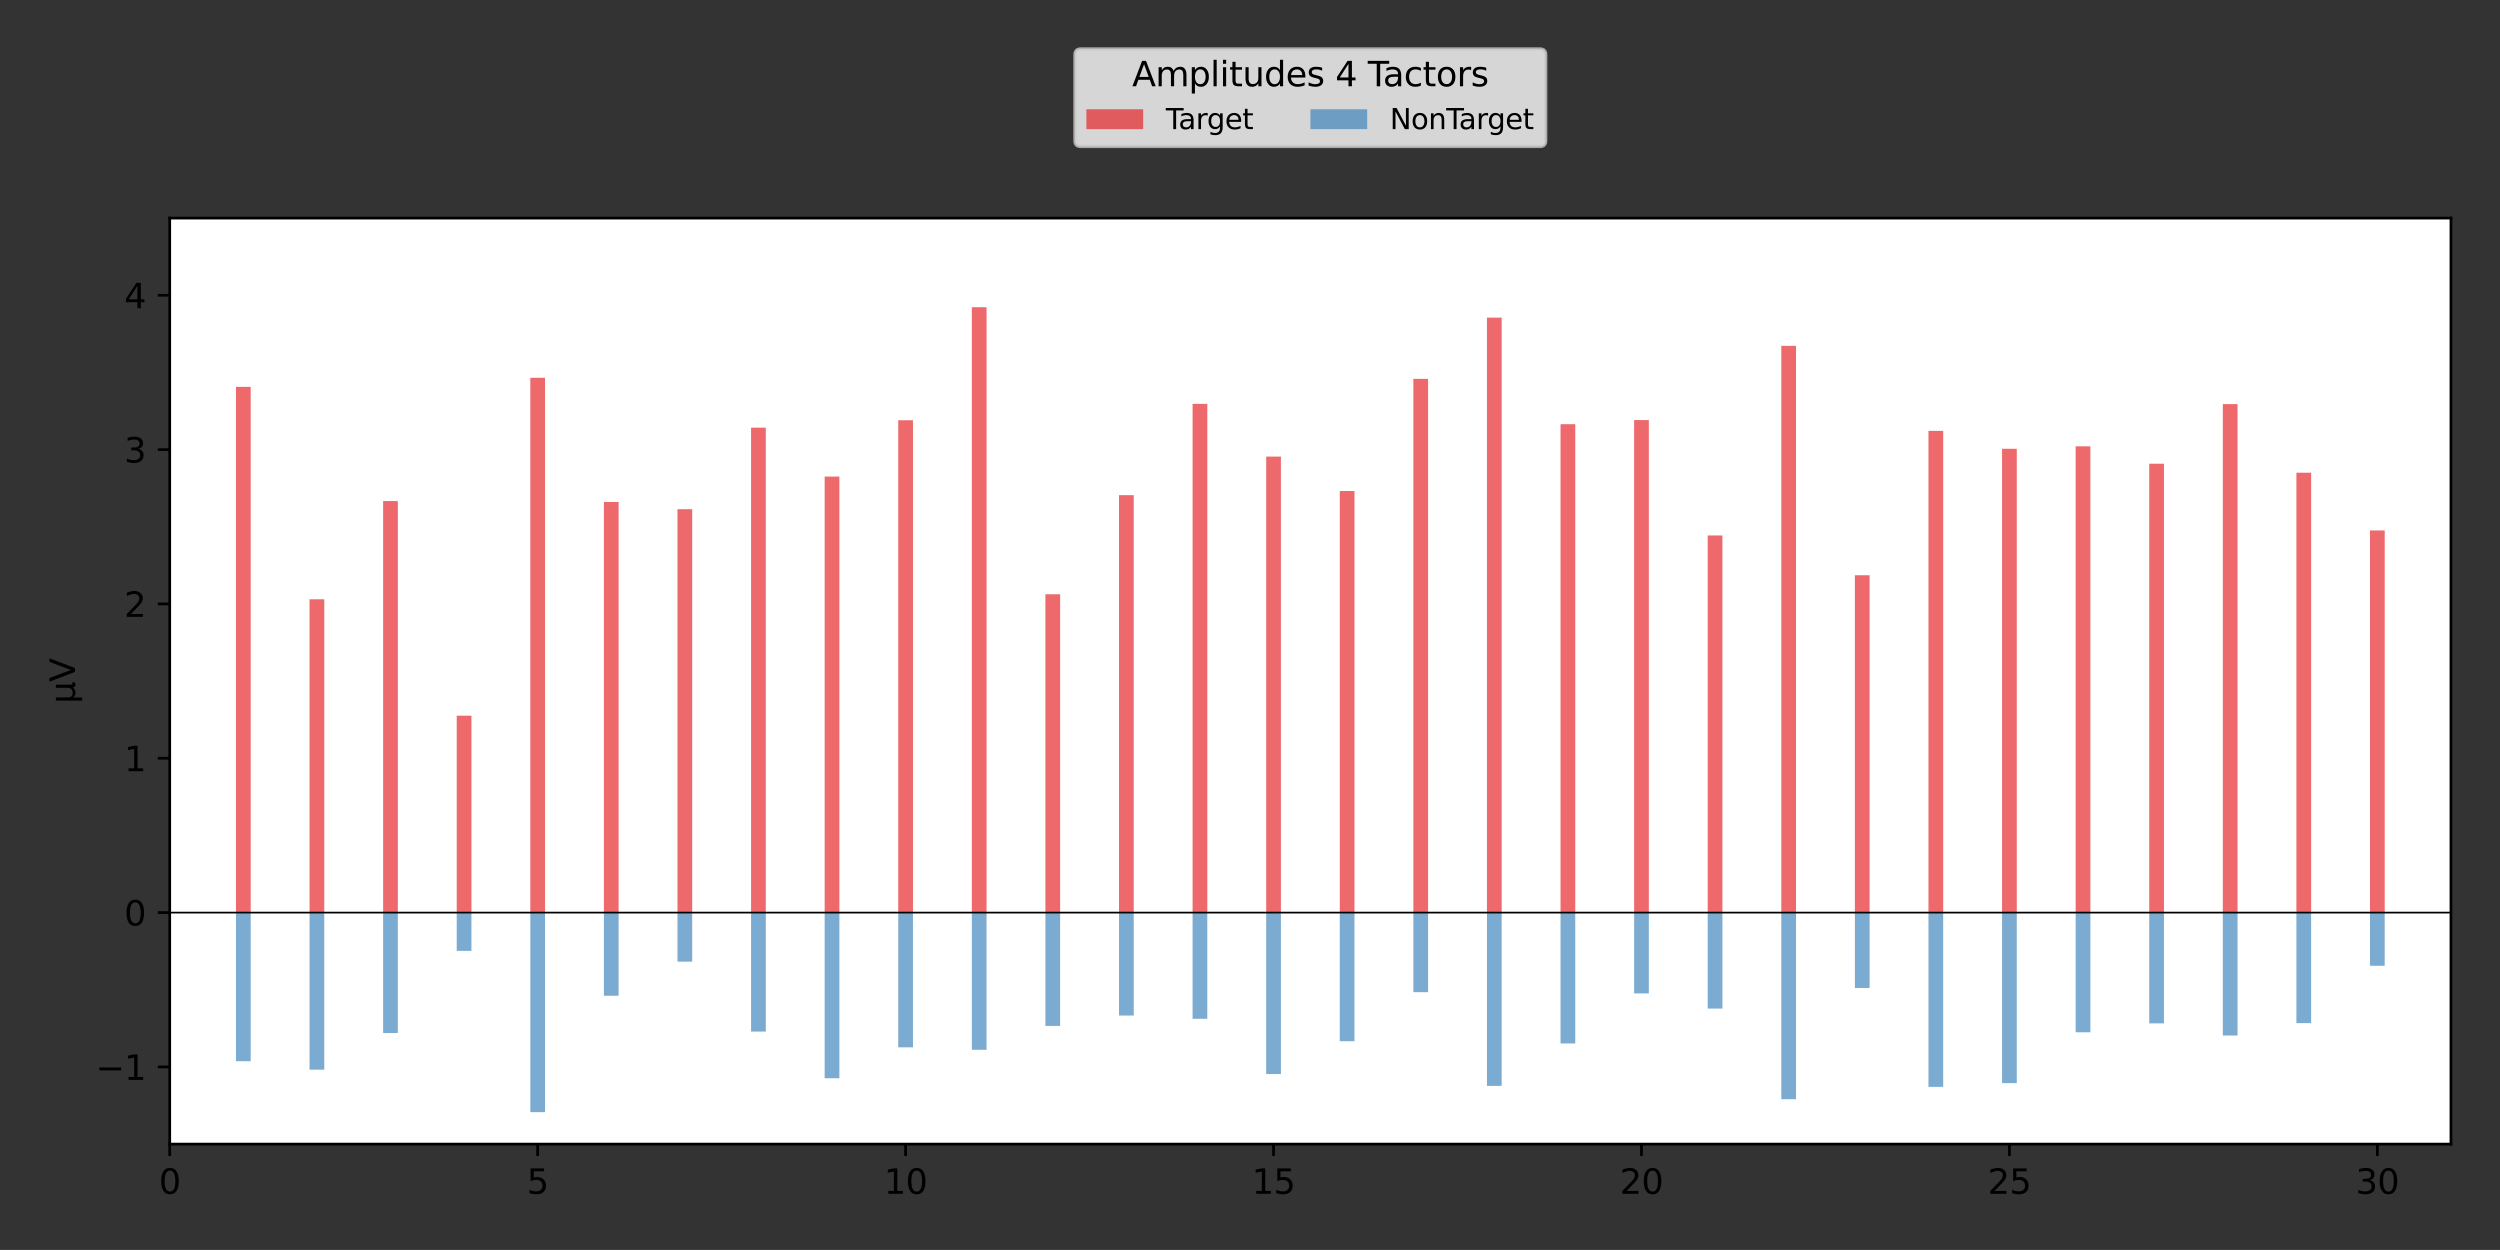 <?xml version="1.0" encoding="utf-8" standalone="no"?>
<!DOCTYPE svg PUBLIC "-//W3C//DTD SVG 1.1//EN"
  "http://www.w3.org/Graphics/SVG/1.1/DTD/svg11.dtd">
<svg xmlns:xlink="http://www.w3.org/1999/xlink" width="733.82pt" height="366.897pt" viewBox="0 0 733.82 366.897" xmlns="http://www.w3.org/2000/svg" version="1.1">
 <rect x="0" y="0" width="733.82" height="366.897" fill="#333333" stroke="none"/>
 <defs>
  <style type="text/css">*{stroke-linejoin: round; stroke-linecap: butt}</style>
 </defs>
 <g id="figure_1">
  <g id="patch_1">
   <path d="M 0 366.897 
L 733.82 366.897 
L 733.82 0 
L 0 0 
L 0 366.897 
z
" style="fill: none"/>
  </g>
  <g id="axes_1">
   <g id="patch_2">
    <path d="M 49.82 335.819 
L 719.42 335.819 
L 719.42 64.019 
L 49.82 64.019 
z
" style="fill: #ffffff"/>
   </g>
   <g id="patch_3">
    <path d="M 69.26 267.869 
L 73.58 267.869 
L 73.58 113.549 
L 69.26 113.549 
z
" clip-path="url(#p93c8bfdb6b)" style="fill: #e41a1c; opacity: 0.65"/>
   </g>
   <g id="patch_4">
    <path d="M 90.86 267.869 
L 95.18 267.869 
L 95.18 175.905 
L 90.86 175.905 
z
" clip-path="url(#p93c8bfdb6b)" style="fill: #e41a1c; opacity: 0.65"/>
   </g>
   <g id="patch_5">
    <path d="M 112.46 267.869 
L 116.78 267.869 
L 116.78 147.077 
L 112.46 147.077 
z
" clip-path="url(#p93c8bfdb6b)" style="fill: #e41a1c; opacity: 0.65"/>
   </g>
   <g id="patch_6">
    <path d="M 134.06 267.869 
L 138.38 267.869 
L 138.38 210.078 
L 134.06 210.078 
z
" clip-path="url(#p93c8bfdb6b)" style="fill: #e41a1c; opacity: 0.65"/>
   </g>
   <g id="patch_7">
    <path d="M 155.66 267.869 
L 159.98 267.869 
L 159.98 110.888 
L 155.66 110.888 
z
" clip-path="url(#p93c8bfdb6b)" style="fill: #e41a1c; opacity: 0.65"/>
   </g>
   <g id="patch_8">
    <path d="M 177.26 267.869 
L 181.58 267.869 
L 181.58 147.356 
L 177.26 147.356 
z
" clip-path="url(#p93c8bfdb6b)" style="fill: #e41a1c; opacity: 0.65"/>
   </g>
   <g id="patch_9">
    <path d="M 198.86 267.869 
L 203.18 267.869 
L 203.18 149.461 
L 198.86 149.461 
z
" clip-path="url(#p93c8bfdb6b)" style="fill: #e41a1c; opacity: 0.65"/>
   </g>
   <g id="patch_10">
    <path d="M 220.46 267.869 
L 224.78 267.869 
L 224.78 125.533 
L 220.46 125.533 
z
" clip-path="url(#p93c8bfdb6b)" style="fill: #e41a1c; opacity: 0.65"/>
   </g>
   <g id="patch_11">
    <path d="M 242.06 267.869 
L 246.38 267.869 
L 246.38 139.889 
L 242.06 139.889 
z
" clip-path="url(#p93c8bfdb6b)" style="fill: #e41a1c; opacity: 0.65"/>
   </g>
   <g id="patch_12">
    <path d="M 263.66 267.869 
L 267.98 267.869 
L 267.98 123.359 
L 263.66 123.359 
z
" clip-path="url(#p93c8bfdb6b)" style="fill: #e41a1c; opacity: 0.65"/>
   </g>
   <g id="patch_13">
    <path d="M 285.26 267.869 
L 289.58 267.869 
L 289.58 90.183 
L 285.26 90.183 
z
" clip-path="url(#p93c8bfdb6b)" style="fill: #e41a1c; opacity: 0.65"/>
   </g>
   <g id="patch_14">
    <path d="M 306.86 267.869 
L 311.18 267.869 
L 311.18 174.429 
L 306.86 174.429 
z
" clip-path="url(#p93c8bfdb6b)" style="fill: #e41a1c; opacity: 0.65"/>
   </g>
   <g id="patch_15">
    <path d="M 328.46 267.869 
L 332.78 267.869 
L 332.78 145.344 
L 328.46 145.344 
z
" clip-path="url(#p93c8bfdb6b)" style="fill: #e41a1c; opacity: 0.65"/>
   </g>
   <g id="patch_16">
    <path d="M 350.06 267.869 
L 354.38 267.869 
L 354.38 118.548 
L 350.06 118.548 
z
" clip-path="url(#p93c8bfdb6b)" style="fill: #e41a1c; opacity: 0.65"/>
   </g>
   <g id="patch_17">
    <path d="M 371.66 267.869 
L 375.98 267.869 
L 375.98 134.026 
L 371.66 134.026 
z
" clip-path="url(#p93c8bfdb6b)" style="fill: #e41a1c; opacity: 0.65"/>
   </g>
   <g id="patch_18">
    <path d="M 393.26 267.869 
L 397.58 267.869 
L 397.58 144.133 
L 393.26 144.133 
z
" clip-path="url(#p93c8bfdb6b)" style="fill: #e41a1c; opacity: 0.65"/>
   </g>
   <g id="patch_19">
    <path d="M 414.86 267.869 
L 419.18 267.869 
L 419.18 111.202 
L 414.86 111.202 
z
" clip-path="url(#p93c8bfdb6b)" style="fill: #e41a1c; opacity: 0.65"/>
   </g>
   <g id="patch_20">
    <path d="M 436.46 267.869 
L 440.78 267.869 
L 440.78 93.232 
L 436.46 93.232 
z
" clip-path="url(#p93c8bfdb6b)" style="fill: #e41a1c; opacity: 0.65"/>
   </g>
   <g id="patch_21">
    <path d="M 458.06 267.869 
L 462.38 267.869 
L 462.38 124.516 
L 458.06 124.516 
z
" clip-path="url(#p93c8bfdb6b)" style="fill: #e41a1c; opacity: 0.65"/>
   </g>
   <g id="patch_22">
    <path d="M 479.66 267.869 
L 483.98 267.869 
L 483.98 123.304 
L 479.66 123.304 
z
" clip-path="url(#p93c8bfdb6b)" style="fill: #e41a1c; opacity: 0.65"/>
   </g>
   <g id="patch_23">
    <path d="M 501.26 267.869 
L 505.58 267.869 
L 505.58 157.173 
L 501.26 157.173 
z
" clip-path="url(#p93c8bfdb6b)" style="fill: #e41a1c; opacity: 0.65"/>
   </g>
   <g id="patch_24">
    <path d="M 522.86 267.869 
L 527.18 267.869 
L 527.18 101.52 
L 522.86 101.52 
z
" clip-path="url(#p93c8bfdb6b)" style="fill: #e41a1c; opacity: 0.65"/>
   </g>
   <g id="patch_25">
    <path d="M 544.46 267.869 
L 548.78 267.869 
L 548.78 168.85 
L 544.46 168.85 
z
" clip-path="url(#p93c8bfdb6b)" style="fill: #e41a1c; opacity: 0.65"/>
   </g>
   <g id="patch_26">
    <path d="M 566.06 267.869 
L 570.38 267.869 
L 570.38 126.476 
L 566.06 126.476 
z
" clip-path="url(#p93c8bfdb6b)" style="fill: #e41a1c; opacity: 0.65"/>
   </g>
   <g id="patch_27">
    <path d="M 587.66 267.869 
L 591.98 267.869 
L 591.98 131.728 
L 587.66 131.728 
z
" clip-path="url(#p93c8bfdb6b)" style="fill: #e41a1c; opacity: 0.65"/>
   </g>
   <g id="patch_28">
    <path d="M 609.26 267.869 
L 613.58 267.869 
L 613.58 131.012 
L 609.26 131.012 
z
" clip-path="url(#p93c8bfdb6b)" style="fill: #e41a1c; opacity: 0.65"/>
   </g>
   <g id="patch_29">
    <path d="M 630.86 267.869 
L 635.18 267.869 
L 635.18 136.113 
L 630.86 136.113 
z
" clip-path="url(#p93c8bfdb6b)" style="fill: #e41a1c; opacity: 0.65"/>
   </g>
   <g id="patch_30">
    <path d="M 652.46 267.869 
L 656.78 267.869 
L 656.78 118.618 
L 652.46 118.618 
z
" clip-path="url(#p93c8bfdb6b)" style="fill: #e41a1c; opacity: 0.65"/>
   </g>
   <g id="patch_31">
    <path d="M 674.06 267.869 
L 678.38 267.869 
L 678.38 138.758 
L 674.06 138.758 
z
" clip-path="url(#p93c8bfdb6b)" style="fill: #e41a1c; opacity: 0.65"/>
   </g>
   <g id="patch_32">
    <path d="M 695.66 267.869 
L 699.98 267.869 
L 699.98 155.708 
L 695.66 155.708 
z
" clip-path="url(#p93c8bfdb6b)" style="fill: #e41a1c; opacity: 0.65"/>
   </g>
   <g id="patch_33">
    <path d="M 69.26 267.869 
L 73.58 267.869 
L 73.58 311.492 
L 69.26 311.492 
z
" clip-path="url(#p93c8bfdb6b)" style="fill: #377eb8; opacity: 0.65"/>
   </g>
   <g id="patch_34">
    <path d="M 90.86 267.869 
L 95.18 267.869 
L 95.18 313.981 
L 90.86 313.981 
z
" clip-path="url(#p93c8bfdb6b)" style="fill: #377eb8; opacity: 0.65"/>
   </g>
   <g id="patch_35">
    <path d="M 112.46 267.869 
L 116.78 267.869 
L 116.78 303.228 
L 112.46 303.228 
z
" clip-path="url(#p93c8bfdb6b)" style="fill: #377eb8; opacity: 0.65"/>
   </g>
   <g id="patch_36">
    <path d="M 134.06 267.869 
L 138.38 267.869 
L 138.38 279.109 
L 134.06 279.109 
z
" clip-path="url(#p93c8bfdb6b)" style="fill: #377eb8; opacity: 0.65"/>
   </g>
   <g id="patch_37">
    <path d="M 155.66 267.869 
L 159.98 267.869 
L 159.98 326.446 
L 155.66 326.446 
z
" clip-path="url(#p93c8bfdb6b)" style="fill: #377eb8; opacity: 0.65"/>
   </g>
   <g id="patch_38">
    <path d="M 177.26 267.869 
L 181.58 267.869 
L 181.58 292.275 
L 177.26 292.275 
z
" clip-path="url(#p93c8bfdb6b)" style="fill: #377eb8; opacity: 0.65"/>
   </g>
   <g id="patch_39">
    <path d="M 198.86 267.869 
L 203.18 267.869 
L 203.18 282.268 
L 198.86 282.268 
z
" clip-path="url(#p93c8bfdb6b)" style="fill: #377eb8; opacity: 0.65"/>
   </g>
   <g id="patch_40">
    <path d="M 220.46 267.869 
L 224.78 267.869 
L 224.78 302.796 
L 220.46 302.796 
z
" clip-path="url(#p93c8bfdb6b)" style="fill: #377eb8; opacity: 0.65"/>
   </g>
   <g id="patch_41">
    <path d="M 242.06 267.869 
L 246.38 267.869 
L 246.38 316.495 
L 242.06 316.495 
z
" clip-path="url(#p93c8bfdb6b)" style="fill: #377eb8; opacity: 0.65"/>
   </g>
   <g id="patch_42">
    <path d="M 263.66 267.869 
L 267.98 267.869 
L 267.98 307.424 
L 263.66 307.424 
z
" clip-path="url(#p93c8bfdb6b)" style="fill: #377eb8; opacity: 0.65"/>
   </g>
   <g id="patch_43">
    <path d="M 285.26 267.869 
L 289.58 267.869 
L 289.58 308.14 
L 285.26 308.14 
z
" clip-path="url(#p93c8bfdb6b)" style="fill: #377eb8; opacity: 0.65"/>
   </g>
   <g id="patch_44">
    <path d="M 306.86 267.869 
L 311.18 267.869 
L 311.18 301.137 
L 306.86 301.137 
z
" clip-path="url(#p93c8bfdb6b)" style="fill: #377eb8; opacity: 0.65"/>
   </g>
   <g id="patch_45">
    <path d="M 328.46 267.869 
L 332.78 267.869 
L 332.78 298.093 
L 328.46 298.093 
z
" clip-path="url(#p93c8bfdb6b)" style="fill: #377eb8; opacity: 0.65"/>
   </g>
   <g id="patch_46">
    <path d="M 350.06 267.869 
L 354.38 267.869 
L 354.38 299.042 
L 350.06 299.042 
z
" clip-path="url(#p93c8bfdb6b)" style="fill: #377eb8; opacity: 0.65"/>
   </g>
   <g id="patch_47">
    <path d="M 371.66 267.869 
L 375.98 267.869 
L 375.98 315.258 
L 371.66 315.258 
z
" clip-path="url(#p93c8bfdb6b)" style="fill: #377eb8; opacity: 0.65"/>
   </g>
   <g id="patch_48">
    <path d="M 393.26 267.869 
L 397.58 267.869 
L 397.58 305.623 
L 393.26 305.623 
z
" clip-path="url(#p93c8bfdb6b)" style="fill: #377eb8; opacity: 0.65"/>
   </g>
   <g id="patch_49">
    <path d="M 414.86 267.869 
L 419.18 267.869 
L 419.18 291.231 
L 414.86 291.231 
z
" clip-path="url(#p93c8bfdb6b)" style="fill: #377eb8; opacity: 0.65"/>
   </g>
   <g id="patch_50">
    <path d="M 436.46 267.869 
L 440.78 267.869 
L 440.78 318.737 
L 436.46 318.737 
z
" clip-path="url(#p93c8bfdb6b)" style="fill: #377eb8; opacity: 0.65"/>
   </g>
   <g id="patch_51">
    <path d="M 458.06 267.869 
L 462.38 267.869 
L 462.38 306.287 
L 458.06 306.287 
z
" clip-path="url(#p93c8bfdb6b)" style="fill: #377eb8; opacity: 0.65"/>
   </g>
   <g id="patch_52">
    <path d="M 479.66 267.869 
L 483.98 267.869 
L 483.98 291.594 
L 479.66 291.594 
z
" clip-path="url(#p93c8bfdb6b)" style="fill: #377eb8; opacity: 0.65"/>
   </g>
   <g id="patch_53">
    <path d="M 501.26 267.869 
L 505.58 267.869 
L 505.58 296.044 
L 501.26 296.044 
z
" clip-path="url(#p93c8bfdb6b)" style="fill: #377eb8; opacity: 0.65"/>
   </g>
   <g id="patch_54">
    <path d="M 522.86 267.869 
L 527.18 267.869 
L 527.18 322.651 
L 522.86 322.651 
z
" clip-path="url(#p93c8bfdb6b)" style="fill: #377eb8; opacity: 0.65"/>
   </g>
   <g id="patch_55">
    <path d="M 544.46 267.869 
L 548.78 267.869 
L 548.78 289.997 
L 544.46 289.997 
z
" clip-path="url(#p93c8bfdb6b)" style="fill: #377eb8; opacity: 0.65"/>
   </g>
   <g id="patch_56">
    <path d="M 566.06 267.869 
L 570.38 267.869 
L 570.38 319.029 
L 566.06 319.029 
z
" clip-path="url(#p93c8bfdb6b)" style="fill: #377eb8; opacity: 0.65"/>
   </g>
   <g id="patch_57">
    <path d="M 587.66 267.869 
L 591.98 267.869 
L 591.98 317.929 
L 587.66 317.929 
z
" clip-path="url(#p93c8bfdb6b)" style="fill: #377eb8; opacity: 0.65"/>
   </g>
   <g id="patch_58">
    <path d="M 609.26 267.869 
L 613.58 267.869 
L 613.58 303 
L 609.26 303 
z
" clip-path="url(#p93c8bfdb6b)" style="fill: #377eb8; opacity: 0.65"/>
   </g>
   <g id="patch_59">
    <path d="M 630.86 267.869 
L 635.18 267.869 
L 635.18 300.389 
L 630.86 300.389 
z
" clip-path="url(#p93c8bfdb6b)" style="fill: #377eb8; opacity: 0.65"/>
   </g>
   <g id="patch_60">
    <path d="M 652.46 267.869 
L 656.78 267.869 
L 656.78 303.955 
L 652.46 303.955 
z
" clip-path="url(#p93c8bfdb6b)" style="fill: #377eb8; opacity: 0.65"/>
   </g>
   <g id="patch_61">
    <path d="M 674.06 267.869 
L 678.38 267.869 
L 678.38 300.316 
L 674.06 300.316 
z
" clip-path="url(#p93c8bfdb6b)" style="fill: #377eb8; opacity: 0.65"/>
   </g>
   <g id="patch_62">
    <path d="M 695.66 267.869 
L 699.98 267.869 
L 699.98 283.485 
L 695.66 283.485 
z
" clip-path="url(#p93c8bfdb6b)" style="fill: #377eb8; opacity: 0.65"/>
   </g>
   <g id="matplotlib.axis_1">
    <g id="xtick_1">
     <g id="line2d_1">
      <defs>
       <path id="m9e2018dea6" d="M 0 0 
L 0 3.5 
" style="stroke: #000000; stroke-width: 0.8"/>
      </defs>
      <g>
       <use xlink:href="#m9e2018dea6" x="49.82" y="335.819" style="stroke: #000000; stroke-width: 0.8"/>
      </g>
     </g>
     <g id="text_1">
      <!-- 0 -->
      <g transform="translate(46.639 350.417)scale(0.1 -0.1)">
       <defs>
        <path id="DejaVuSans-30" d="M 2034 4250 
Q 1547 4250 1301 3770 
Q 1056 3291 1056 2328 
Q 1056 1369 1301 889 
Q 1547 409 2034 409 
Q 2525 409 2770 889 
Q 3016 1369 3016 2328 
Q 3016 3291 2770 3770 
Q 2525 4250 2034 4250 
z
M 2034 4750 
Q 2819 4750 3233 4129 
Q 3647 3509 3647 2328 
Q 3647 1150 3233 529 
Q 2819 -91 2034 -91 
Q 1250 -91 836 529 
Q 422 1150 422 2328 
Q 422 3509 836 4129 
Q 1250 4750 2034 4750 
z
" transform="scale(0.016)"/>
       </defs>
       <use xlink:href="#DejaVuSans-30"/>
      </g>
     </g>
    </g>
    <g id="xtick_2">
     <g id="line2d_2">
      <g>
       <use xlink:href="#m9e2018dea6" x="157.82" y="335.819" style="stroke: #000000; stroke-width: 0.8"/>
      </g>
     </g>
     <g id="text_2">
      <!-- 5 -->
      <g transform="translate(154.639 350.417)scale(0.1 -0.1)">
       <defs>
        <path id="DejaVuSans-35" d="M 691 4666 
L 3169 4666 
L 3169 4134 
L 1269 4134 
L 1269 2991 
Q 1406 3038 1543 3061 
Q 1681 3084 1819 3084 
Q 2600 3084 3056 2656 
Q 3513 2228 3513 1497 
Q 3513 744 3044 326 
Q 2575 -91 1722 -91 
Q 1428 -91 1123 -41 
Q 819 9 494 109 
L 494 744 
Q 775 591 1075 516 
Q 1375 441 1709 441 
Q 2250 441 2565 725 
Q 2881 1009 2881 1497 
Q 2881 1984 2565 2268 
Q 2250 2553 1709 2553 
Q 1456 2553 1204 2497 
Q 953 2441 691 2322 
L 691 4666 
z
" transform="scale(0.016)"/>
       </defs>
       <use xlink:href="#DejaVuSans-35"/>
      </g>
     </g>
    </g>
    <g id="xtick_3">
     <g id="line2d_3">
      <g>
       <use xlink:href="#m9e2018dea6" x="265.82" y="335.819" style="stroke: #000000; stroke-width: 0.8"/>
      </g>
     </g>
     <g id="text_3">
      <!-- 10 -->
      <g transform="translate(259.458 350.417)scale(0.1 -0.1)">
       <defs>
        <path id="DejaVuSans-31" d="M 794 531 
L 1825 531 
L 1825 4091 
L 703 3866 
L 703 4441 
L 1819 4666 
L 2450 4666 
L 2450 531 
L 3481 531 
L 3481 0 
L 794 0 
L 794 531 
z
" transform="scale(0.016)"/>
       </defs>
       <use xlink:href="#DejaVuSans-31"/>
       <use xlink:href="#DejaVuSans-30" x="63.623"/>
      </g>
     </g>
    </g>
    <g id="xtick_4">
     <g id="line2d_4">
      <g>
       <use xlink:href="#m9e2018dea6" x="373.82" y="335.819" style="stroke: #000000; stroke-width: 0.8"/>
      </g>
     </g>
     <g id="text_4">
      <!-- 15 -->
      <g transform="translate(367.458 350.417)scale(0.1 -0.1)">
       <use xlink:href="#DejaVuSans-31"/>
       <use xlink:href="#DejaVuSans-35" x="63.623"/>
      </g>
     </g>
    </g>
    <g id="xtick_5">
     <g id="line2d_5">
      <g>
       <use xlink:href="#m9e2018dea6" x="481.82" y="335.819" style="stroke: #000000; stroke-width: 0.8"/>
      </g>
     </g>
     <g id="text_5">
      <!-- 20 -->
      <g transform="translate(475.458 350.417)scale(0.1 -0.1)">
       <defs>
        <path id="DejaVuSans-32" d="M 1228 531 
L 3431 531 
L 3431 0 
L 469 0 
L 469 531 
Q 828 903 1448 1529 
Q 2069 2156 2228 2338 
Q 2531 2678 2651 2914 
Q 2772 3150 2772 3378 
Q 2772 3750 2511 3984 
Q 2250 4219 1831 4219 
Q 1534 4219 1204 4116 
Q 875 4013 500 3803 
L 500 4441 
Q 881 4594 1212 4672 
Q 1544 4750 1819 4750 
Q 2544 4750 2975 4387 
Q 3406 4025 3406 3419 
Q 3406 3131 3298 2873 
Q 3191 2616 2906 2266 
Q 2828 2175 2409 1742 
Q 1991 1309 1228 531 
z
" transform="scale(0.016)"/>
       </defs>
       <use xlink:href="#DejaVuSans-32"/>
       <use xlink:href="#DejaVuSans-30" x="63.623"/>
      </g>
     </g>
    </g>
    <g id="xtick_6">
     <g id="line2d_6">
      <g>
       <use xlink:href="#m9e2018dea6" x="589.82" y="335.819" style="stroke: #000000; stroke-width: 0.8"/>
      </g>
     </g>
     <g id="text_6">
      <!-- 25 -->
      <g transform="translate(583.458 350.417)scale(0.1 -0.1)">
       <use xlink:href="#DejaVuSans-32"/>
       <use xlink:href="#DejaVuSans-35" x="63.623"/>
      </g>
     </g>
    </g>
    <g id="xtick_7">
     <g id="line2d_7">
      <g>
       <use xlink:href="#m9e2018dea6" x="697.82" y="335.819" style="stroke: #000000; stroke-width: 0.8"/>
      </g>
     </g>
     <g id="text_7">
      <!-- 30 -->
      <g transform="translate(691.458 350.417)scale(0.1 -0.1)">
       <defs>
        <path id="DejaVuSans-33" d="M 2597 2516 
Q 3050 2419 3304 2112 
Q 3559 1806 3559 1356 
Q 3559 666 3084 287 
Q 2609 -91 1734 -91 
Q 1441 -91 1130 -33 
Q 819 25 488 141 
L 488 750 
Q 750 597 1062 519 
Q 1375 441 1716 441 
Q 2309 441 2620 675 
Q 2931 909 2931 1356 
Q 2931 1769 2642 2001 
Q 2353 2234 1838 2234 
L 1294 2234 
L 1294 2753 
L 1863 2753 
Q 2328 2753 2575 2939 
Q 2822 3125 2822 3475 
Q 2822 3834 2567 4026 
Q 2313 4219 1838 4219 
Q 1578 4219 1281 4162 
Q 984 4106 628 3988 
L 628 4550 
Q 988 4650 1302 4700 
Q 1616 4750 1894 4750 
Q 2613 4750 3031 4423 
Q 3450 4097 3450 3541 
Q 3450 3153 3228 2886 
Q 3006 2619 2597 2516 
z
" transform="scale(0.016)"/>
       </defs>
       <use xlink:href="#DejaVuSans-33"/>
       <use xlink:href="#DejaVuSans-30" x="63.623"/>
      </g>
     </g>
    </g>
   </g>
   <g id="matplotlib.axis_2">
    <g id="ytick_1">
     <g id="line2d_8">
      <defs>
       <path id="m1eeb08d185" d="M 0 0 
L -3.5 0 
" style="stroke: #000000; stroke-width: 0.8"/>
      </defs>
      <g>
       <use xlink:href="#m1eeb08d185" x="49.82" y="313.169" style="stroke: #000000; stroke-width: 0.8"/>
      </g>
     </g>
     <g id="text_8">
      <!-- −1 -->
      <g transform="translate(28.078 316.968)scale(0.1 -0.1)">
       <defs>
        <path id="DejaVuSans-2212" d="M 678 2272 
L 4684 2272 
L 4684 1741 
L 678 1741 
L 678 2272 
z
" transform="scale(0.016)"/>
       </defs>
       <use xlink:href="#DejaVuSans-2212"/>
       <use xlink:href="#DejaVuSans-31" x="83.789"/>
      </g>
     </g>
    </g>
    <g id="ytick_2">
     <g id="line2d_9">
      <g>
       <use xlink:href="#m1eeb08d185" x="49.82" y="267.869" style="stroke: #000000; stroke-width: 0.8"/>
      </g>
     </g>
     <g id="text_9">
      <!-- 0 -->
      <g transform="translate(36.458 271.668)scale(0.1 -0.1)">
       <use xlink:href="#DejaVuSans-30"/>
      </g>
     </g>
    </g>
    <g id="ytick_3">
     <g id="line2d_10">
      <g>
       <use xlink:href="#m1eeb08d185" x="49.82" y="222.569" style="stroke: #000000; stroke-width: 0.8"/>
      </g>
     </g>
     <g id="text_10">
      <!-- 1 -->
      <g transform="translate(36.458 226.368)scale(0.1 -0.1)">
       <use xlink:href="#DejaVuSans-31"/>
      </g>
     </g>
    </g>
    <g id="ytick_4">
     <g id="line2d_11">
      <g>
       <use xlink:href="#m1eeb08d185" x="49.82" y="177.269" style="stroke: #000000; stroke-width: 0.8"/>
      </g>
     </g>
     <g id="text_11">
      <!-- 2 -->
      <g transform="translate(36.458 181.068)scale(0.1 -0.1)">
       <use xlink:href="#DejaVuSans-32"/>
      </g>
     </g>
    </g>
    <g id="ytick_5">
     <g id="line2d_12">
      <g>
       <use xlink:href="#m1eeb08d185" x="49.82" y="131.969" style="stroke: #000000; stroke-width: 0.8"/>
      </g>
     </g>
     <g id="text_12">
      <!-- 3 -->
      <g transform="translate(36.458 135.768)scale(0.1 -0.1)">
       <use xlink:href="#DejaVuSans-33"/>
      </g>
     </g>
    </g>
    <g id="ytick_6">
     <g id="line2d_13">
      <g>
       <use xlink:href="#m1eeb08d185" x="49.82" y="86.669" style="stroke: #000000; stroke-width: 0.8"/>
      </g>
     </g>
     <g id="text_13">
      <!-- 4 -->
      <g transform="translate(36.458 90.468)scale(0.1 -0.1)">
       <defs>
        <path id="DejaVuSans-34" d="M 2419 4116 
L 825 1625 
L 2419 1625 
L 2419 4116 
z
M 2253 4666 
L 3047 4666 
L 3047 1625 
L 3713 1625 
L 3713 1100 
L 3047 1100 
L 3047 0 
L 2419 0 
L 2419 1100 
L 313 1100 
L 313 1709 
L 2253 4666 
z
" transform="scale(0.016)"/>
       </defs>
       <use xlink:href="#DejaVuSans-34"/>
      </g>
     </g>
    </g>
    <g id="text_14">
     <!-- µV -->
     <g transform="translate(21.998 206.52)rotate(-90)scale(0.1 -0.1)">
      <defs>
       <path id="DejaVuSans-b5" d="M 544 -1331 
L 544 3500 
L 1119 3500 
L 1119 1325 
Q 1119 872 1334 640 
Q 1550 409 1972 409 
Q 2434 409 2667 671 
Q 2900 934 2900 1459 
L 2900 3500 
L 3475 3500 
L 3475 806 
Q 3475 619 3529 530 
Q 3584 441 3700 441 
Q 3728 441 3778 458 
Q 3828 475 3916 513 
L 3916 50 
Q 3788 -22 3673 -56 
Q 3559 -91 3450 -91 
Q 3234 -91 3106 31 
Q 2978 153 2931 403 
Q 2775 156 2548 32 
Q 2322 -91 2016 -91 
Q 1697 -91 1473 31 
Q 1250 153 1119 397 
L 1119 -1331 
L 544 -1331 
z
" transform="scale(0.016)"/>
       <path id="DejaVuSans-56" d="M 1831 0 
L 50 4666 
L 709 4666 
L 2188 738 
L 3669 4666 
L 4325 4666 
L 2547 0 
L 1831 0 
z
" transform="scale(0.016)"/>
      </defs>
      <use xlink:href="#DejaVuSans-b5"/>
      <use xlink:href="#DejaVuSans-56" x="63.623"/>
     </g>
    </g>
   </g>
   <g id="line2d_14">
    <path d="M 49.82 267.869 
L 719.42 267.869 
" clip-path="url(#p93c8bfdb6b)" style="fill: none; stroke: #000000; stroke-width: 0.5; stroke-linecap: square"/>
   </g>
   <g id="patch_63">
    <path d="M 49.82 335.819 
L 49.82 64.019 
" style="fill: none; stroke: #000000; stroke-width: 0.8; stroke-linejoin: miter; stroke-linecap: square"/>
   </g>
   <g id="patch_64">
    <path d="M 719.42 335.819 
L 719.42 64.019 
" style="fill: none; stroke: #000000; stroke-width: 0.8; stroke-linejoin: miter; stroke-linecap: square"/>
   </g>
   <g id="patch_65">
    <path d="M 49.82 335.819 
L 719.42 335.819 
" style="fill: none; stroke: #000000; stroke-width: 0.8; stroke-linejoin: miter; stroke-linecap: square"/>
   </g>
   <g id="patch_66">
    <path d="M 49.82 64.019 
L 719.42 64.019 
" style="fill: none; stroke: #000000; stroke-width: 0.8; stroke-linejoin: miter; stroke-linecap: square"/>
   </g>
   <g id="legend_1">
    <g id="patch_67">
     <path d="M 317.22 42.969 
L 452.02 42.969 
Q 453.686 42.969 453.686 41.303 
L 453.686 16.066 
Q 453.686 14.4 452.02 14.4 
L 317.22 14.4 
Q 315.554 14.4 315.554 16.066 
L 315.554 41.303 
Q 315.554 42.969 317.22 42.969 
z
" style="fill: #ffffff; opacity: 0.8; stroke: #cccccc; stroke-linejoin: miter"/>
    </g>
    <g id="text_15">
     <!-- Amplitudes 4 Tactors -->
     <g transform="translate(332.312 25.33)scale(0.1 -0.1)">
      <defs>
       <path id="DejaVuSans-41" d="M 2188 4044 
L 1331 1722 
L 3047 1722 
L 2188 4044 
z
M 1831 4666 
L 2547 4666 
L 4325 0 
L 3669 0 
L 3244 1197 
L 1141 1197 
L 716 0 
L 50 0 
L 1831 4666 
z
" transform="scale(0.016)"/>
       <path id="DejaVuSans-6d" d="M 3328 2828 
Q 3544 3216 3844 3400 
Q 4144 3584 4550 3584 
Q 5097 3584 5394 3201 
Q 5691 2819 5691 2113 
L 5691 0 
L 5113 0 
L 5113 2094 
Q 5113 2597 4934 2840 
Q 4756 3084 4391 3084 
Q 3944 3084 3684 2787 
Q 3425 2491 3425 1978 
L 3425 0 
L 2847 0 
L 2847 2094 
Q 2847 2600 2669 2842 
Q 2491 3084 2119 3084 
Q 1678 3084 1418 2786 
Q 1159 2488 1159 1978 
L 1159 0 
L 581 0 
L 581 3500 
L 1159 3500 
L 1159 2956 
Q 1356 3278 1631 3431 
Q 1906 3584 2284 3584 
Q 2666 3584 2933 3390 
Q 3200 3197 3328 2828 
z
" transform="scale(0.016)"/>
       <path id="DejaVuSans-70" d="M 1159 525 
L 1159 -1331 
L 581 -1331 
L 581 3500 
L 1159 3500 
L 1159 2969 
Q 1341 3281 1617 3432 
Q 1894 3584 2278 3584 
Q 2916 3584 3314 3078 
Q 3713 2572 3713 1747 
Q 3713 922 3314 415 
Q 2916 -91 2278 -91 
Q 1894 -91 1617 61 
Q 1341 213 1159 525 
z
M 3116 1747 
Q 3116 2381 2855 2742 
Q 2594 3103 2138 3103 
Q 1681 3103 1420 2742 
Q 1159 2381 1159 1747 
Q 1159 1113 1420 752 
Q 1681 391 2138 391 
Q 2594 391 2855 752 
Q 3116 1113 3116 1747 
z
" transform="scale(0.016)"/>
       <path id="DejaVuSans-6c" d="M 603 4863 
L 1178 4863 
L 1178 0 
L 603 0 
L 603 4863 
z
" transform="scale(0.016)"/>
       <path id="DejaVuSans-69" d="M 603 3500 
L 1178 3500 
L 1178 0 
L 603 0 
L 603 3500 
z
M 603 4863 
L 1178 4863 
L 1178 4134 
L 603 4134 
L 603 4863 
z
" transform="scale(0.016)"/>
       <path id="DejaVuSans-74" d="M 1172 4494 
L 1172 3500 
L 2356 3500 
L 2356 3053 
L 1172 3053 
L 1172 1153 
Q 1172 725 1289 603 
Q 1406 481 1766 481 
L 2356 481 
L 2356 0 
L 1766 0 
Q 1100 0 847 248 
Q 594 497 594 1153 
L 594 3053 
L 172 3053 
L 172 3500 
L 594 3500 
L 594 4494 
L 1172 4494 
z
" transform="scale(0.016)"/>
       <path id="DejaVuSans-75" d="M 544 1381 
L 544 3500 
L 1119 3500 
L 1119 1403 
Q 1119 906 1312 657 
Q 1506 409 1894 409 
Q 2359 409 2629 706 
Q 2900 1003 2900 1516 
L 2900 3500 
L 3475 3500 
L 3475 0 
L 2900 0 
L 2900 538 
Q 2691 219 2414 64 
Q 2138 -91 1772 -91 
Q 1169 -91 856 284 
Q 544 659 544 1381 
z
M 1991 3584 
L 1991 3584 
z
" transform="scale(0.016)"/>
       <path id="DejaVuSans-64" d="M 2906 2969 
L 2906 4863 
L 3481 4863 
L 3481 0 
L 2906 0 
L 2906 525 
Q 2725 213 2448 61 
Q 2172 -91 1784 -91 
Q 1150 -91 751 415 
Q 353 922 353 1747 
Q 353 2572 751 3078 
Q 1150 3584 1784 3584 
Q 2172 3584 2448 3432 
Q 2725 3281 2906 2969 
z
M 947 1747 
Q 947 1113 1208 752 
Q 1469 391 1925 391 
Q 2381 391 2643 752 
Q 2906 1113 2906 1747 
Q 2906 2381 2643 2742 
Q 2381 3103 1925 3103 
Q 1469 3103 1208 2742 
Q 947 2381 947 1747 
z
" transform="scale(0.016)"/>
       <path id="DejaVuSans-65" d="M 3597 1894 
L 3597 1613 
L 953 1613 
Q 991 1019 1311 708 
Q 1631 397 2203 397 
Q 2534 397 2845 478 
Q 3156 559 3463 722 
L 3463 178 
Q 3153 47 2828 -22 
Q 2503 -91 2169 -91 
Q 1331 -91 842 396 
Q 353 884 353 1716 
Q 353 2575 817 3079 
Q 1281 3584 2069 3584 
Q 2775 3584 3186 3129 
Q 3597 2675 3597 1894 
z
M 3022 2063 
Q 3016 2534 2758 2815 
Q 2500 3097 2075 3097 
Q 1594 3097 1305 2825 
Q 1016 2553 972 2059 
L 3022 2063 
z
" transform="scale(0.016)"/>
       <path id="DejaVuSans-73" d="M 2834 3397 
L 2834 2853 
Q 2591 2978 2328 3040 
Q 2066 3103 1784 3103 
Q 1356 3103 1142 2972 
Q 928 2841 928 2578 
Q 928 2378 1081 2264 
Q 1234 2150 1697 2047 
L 1894 2003 
Q 2506 1872 2764 1633 
Q 3022 1394 3022 966 
Q 3022 478 2636 193 
Q 2250 -91 1575 -91 
Q 1294 -91 989 -36 
Q 684 19 347 128 
L 347 722 
Q 666 556 975 473 
Q 1284 391 1588 391 
Q 1994 391 2212 530 
Q 2431 669 2431 922 
Q 2431 1156 2273 1281 
Q 2116 1406 1581 1522 
L 1381 1569 
Q 847 1681 609 1914 
Q 372 2147 372 2553 
Q 372 3047 722 3315 
Q 1072 3584 1716 3584 
Q 2034 3584 2315 3537 
Q 2597 3491 2834 3397 
z
" transform="scale(0.016)"/>
       <path id="DejaVuSans-20" transform="scale(0.016)"/>
       <path id="DejaVuSans-54" d="M -19 4666 
L 3928 4666 
L 3928 4134 
L 2272 4134 
L 2272 0 
L 1638 0 
L 1638 4134 
L -19 4134 
L -19 4666 
z
" transform="scale(0.016)"/>
       <path id="DejaVuSans-61" d="M 2194 1759 
Q 1497 1759 1228 1600 
Q 959 1441 959 1056 
Q 959 750 1161 570 
Q 1363 391 1709 391 
Q 2188 391 2477 730 
Q 2766 1069 2766 1631 
L 2766 1759 
L 2194 1759 
z
M 3341 1997 
L 3341 0 
L 2766 0 
L 2766 531 
Q 2569 213 2275 61 
Q 1981 -91 1556 -91 
Q 1019 -91 701 211 
Q 384 513 384 1019 
Q 384 1609 779 1909 
Q 1175 2209 1959 2209 
L 2766 2209 
L 2766 2266 
Q 2766 2663 2505 2880 
Q 2244 3097 1772 3097 
Q 1472 3097 1187 3025 
Q 903 2953 641 2809 
L 641 3341 
Q 956 3463 1253 3523 
Q 1550 3584 1831 3584 
Q 2591 3584 2966 3190 
Q 3341 2797 3341 1997 
z
" transform="scale(0.016)"/>
       <path id="DejaVuSans-63" d="M 3122 3366 
L 3122 2828 
Q 2878 2963 2633 3030 
Q 2388 3097 2138 3097 
Q 1578 3097 1268 2742 
Q 959 2388 959 1747 
Q 959 1106 1268 751 
Q 1578 397 2138 397 
Q 2388 397 2633 464 
Q 2878 531 3122 666 
L 3122 134 
Q 2881 22 2623 -34 
Q 2366 -91 2075 -91 
Q 1284 -91 818 406 
Q 353 903 353 1747 
Q 353 2603 823 3093 
Q 1294 3584 2113 3584 
Q 2378 3584 2631 3529 
Q 2884 3475 3122 3366 
z
" transform="scale(0.016)"/>
       <path id="DejaVuSans-6f" d="M 1959 3097 
Q 1497 3097 1228 2736 
Q 959 2375 959 1747 
Q 959 1119 1226 758 
Q 1494 397 1959 397 
Q 2419 397 2687 759 
Q 2956 1122 2956 1747 
Q 2956 2369 2687 2733 
Q 2419 3097 1959 3097 
z
M 1959 3584 
Q 2709 3584 3137 3096 
Q 3566 2609 3566 1747 
Q 3566 888 3137 398 
Q 2709 -91 1959 -91 
Q 1206 -91 779 398 
Q 353 888 353 1747 
Q 353 2609 779 3096 
Q 1206 3584 1959 3584 
z
" transform="scale(0.016)"/>
       <path id="DejaVuSans-72" d="M 2631 2963 
Q 2534 3019 2420 3045 
Q 2306 3072 2169 3072 
Q 1681 3072 1420 2755 
Q 1159 2438 1159 1844 
L 1159 0 
L 581 0 
L 581 3500 
L 1159 3500 
L 1159 2956 
Q 1341 3275 1631 3429 
Q 1922 3584 2338 3584 
Q 2397 3584 2469 3576 
Q 2541 3569 2628 3553 
L 2631 2963 
z
" transform="scale(0.016)"/>
      </defs>
      <use xlink:href="#DejaVuSans-41"/>
      <use xlink:href="#DejaVuSans-6d" x="68.408"/>
      <use xlink:href="#DejaVuSans-70" x="165.82"/>
      <use xlink:href="#DejaVuSans-6c" x="229.297"/>
      <use xlink:href="#DejaVuSans-69" x="257.08"/>
      <use xlink:href="#DejaVuSans-74" x="284.863"/>
      <use xlink:href="#DejaVuSans-75" x="324.072"/>
      <use xlink:href="#DejaVuSans-64" x="387.451"/>
      <use xlink:href="#DejaVuSans-65" x="450.928"/>
      <use xlink:href="#DejaVuSans-73" x="512.451"/>
      <use xlink:href="#DejaVuSans-20" x="564.551"/>
      <use xlink:href="#DejaVuSans-34" x="596.338"/>
      <use xlink:href="#DejaVuSans-20" x="659.961"/>
      <use xlink:href="#DejaVuSans-54" x="691.748"/>
      <use xlink:href="#DejaVuSans-61" x="736.332"/>
      <use xlink:href="#DejaVuSans-63" x="797.611"/>
      <use xlink:href="#DejaVuSans-74" x="852.592"/>
      <use xlink:href="#DejaVuSans-6f" x="891.801"/>
      <use xlink:href="#DejaVuSans-72" x="952.982"/>
      <use xlink:href="#DejaVuSans-73" x="994.096"/>
     </g>
    </g>
    <g id="patch_68">
     <path d="M 318.886 37.905 
L 335.546 37.905 
L 335.546 32.074 
L 318.886 32.074 
z
" style="fill: #e41a1c; opacity: 0.65"/>
    </g>
    <g id="text_16">
     <!-- Target -->
     <g transform="translate(342.21 37.905)scale(0.083 -0.083)">
      <defs>
       <path id="DejaVuSans-67" d="M 2906 1791 
Q 2906 2416 2648 2759 
Q 2391 3103 1925 3103 
Q 1463 3103 1205 2759 
Q 947 2416 947 1791 
Q 947 1169 1205 825 
Q 1463 481 1925 481 
Q 2391 481 2648 825 
Q 2906 1169 2906 1791 
z
M 3481 434 
Q 3481 -459 3084 -895 
Q 2688 -1331 1869 -1331 
Q 1566 -1331 1297 -1286 
Q 1028 -1241 775 -1147 
L 775 -588 
Q 1028 -725 1275 -790 
Q 1522 -856 1778 -856 
Q 2344 -856 2625 -561 
Q 2906 -266 2906 331 
L 2906 616 
Q 2728 306 2450 153 
Q 2172 0 1784 0 
Q 1141 0 747 490 
Q 353 981 353 1791 
Q 353 2603 747 3093 
Q 1141 3584 1784 3584 
Q 2172 3584 2450 3431 
Q 2728 3278 2906 2969 
L 2906 3500 
L 3481 3500 
L 3481 434 
z
" transform="scale(0.016)"/>
      </defs>
      <use xlink:href="#DejaVuSans-54"/>
      <use xlink:href="#DejaVuSans-61" x="44.584"/>
      <use xlink:href="#DejaVuSans-72" x="105.863"/>
      <use xlink:href="#DejaVuSans-67" x="145.227"/>
      <use xlink:href="#DejaVuSans-65" x="208.703"/>
      <use xlink:href="#DejaVuSans-74" x="270.227"/>
     </g>
    </g>
    <g id="patch_69">
     <path d="M 384.646 37.905 
L 401.306 37.905 
L 401.306 32.074 
L 384.646 32.074 
z
" style="fill: #377eb8; opacity: 0.65"/>
    </g>
    <g id="text_17">
     <!-- NonTarget -->
     <g transform="translate(407.97 37.905)scale(0.083 -0.083)">
      <defs>
       <path id="DejaVuSans-4e" d="M 628 4666 
L 1478 4666 
L 3547 763 
L 3547 4666 
L 4159 4666 
L 4159 0 
L 3309 0 
L 1241 3903 
L 1241 0 
L 628 0 
L 628 4666 
z
" transform="scale(0.016)"/>
       <path id="DejaVuSans-6e" d="M 3513 2113 
L 3513 0 
L 2938 0 
L 2938 2094 
Q 2938 2591 2744 2837 
Q 2550 3084 2163 3084 
Q 1697 3084 1428 2787 
Q 1159 2491 1159 1978 
L 1159 0 
L 581 0 
L 581 3500 
L 1159 3500 
L 1159 2956 
Q 1366 3272 1645 3428 
Q 1925 3584 2291 3584 
Q 2894 3584 3203 3211 
Q 3513 2838 3513 2113 
z
" transform="scale(0.016)"/>
      </defs>
      <use xlink:href="#DejaVuSans-4e"/>
      <use xlink:href="#DejaVuSans-6f" x="74.805"/>
      <use xlink:href="#DejaVuSans-6e" x="135.986"/>
      <use xlink:href="#DejaVuSans-54" x="199.365"/>
      <use xlink:href="#DejaVuSans-61" x="243.949"/>
      <use xlink:href="#DejaVuSans-72" x="305.229"/>
      <use xlink:href="#DejaVuSans-67" x="344.592"/>
      <use xlink:href="#DejaVuSans-65" x="408.068"/>
      <use xlink:href="#DejaVuSans-74" x="469.592"/>
     </g>
    </g>
   </g>
  </g>
 </g>
 <defs>
  <clipPath id="p93c8bfdb6b">
   <rect x="49.82" y="64.019" width="669.6" height="271.8"/>
  </clipPath>
 </defs>
</svg>
